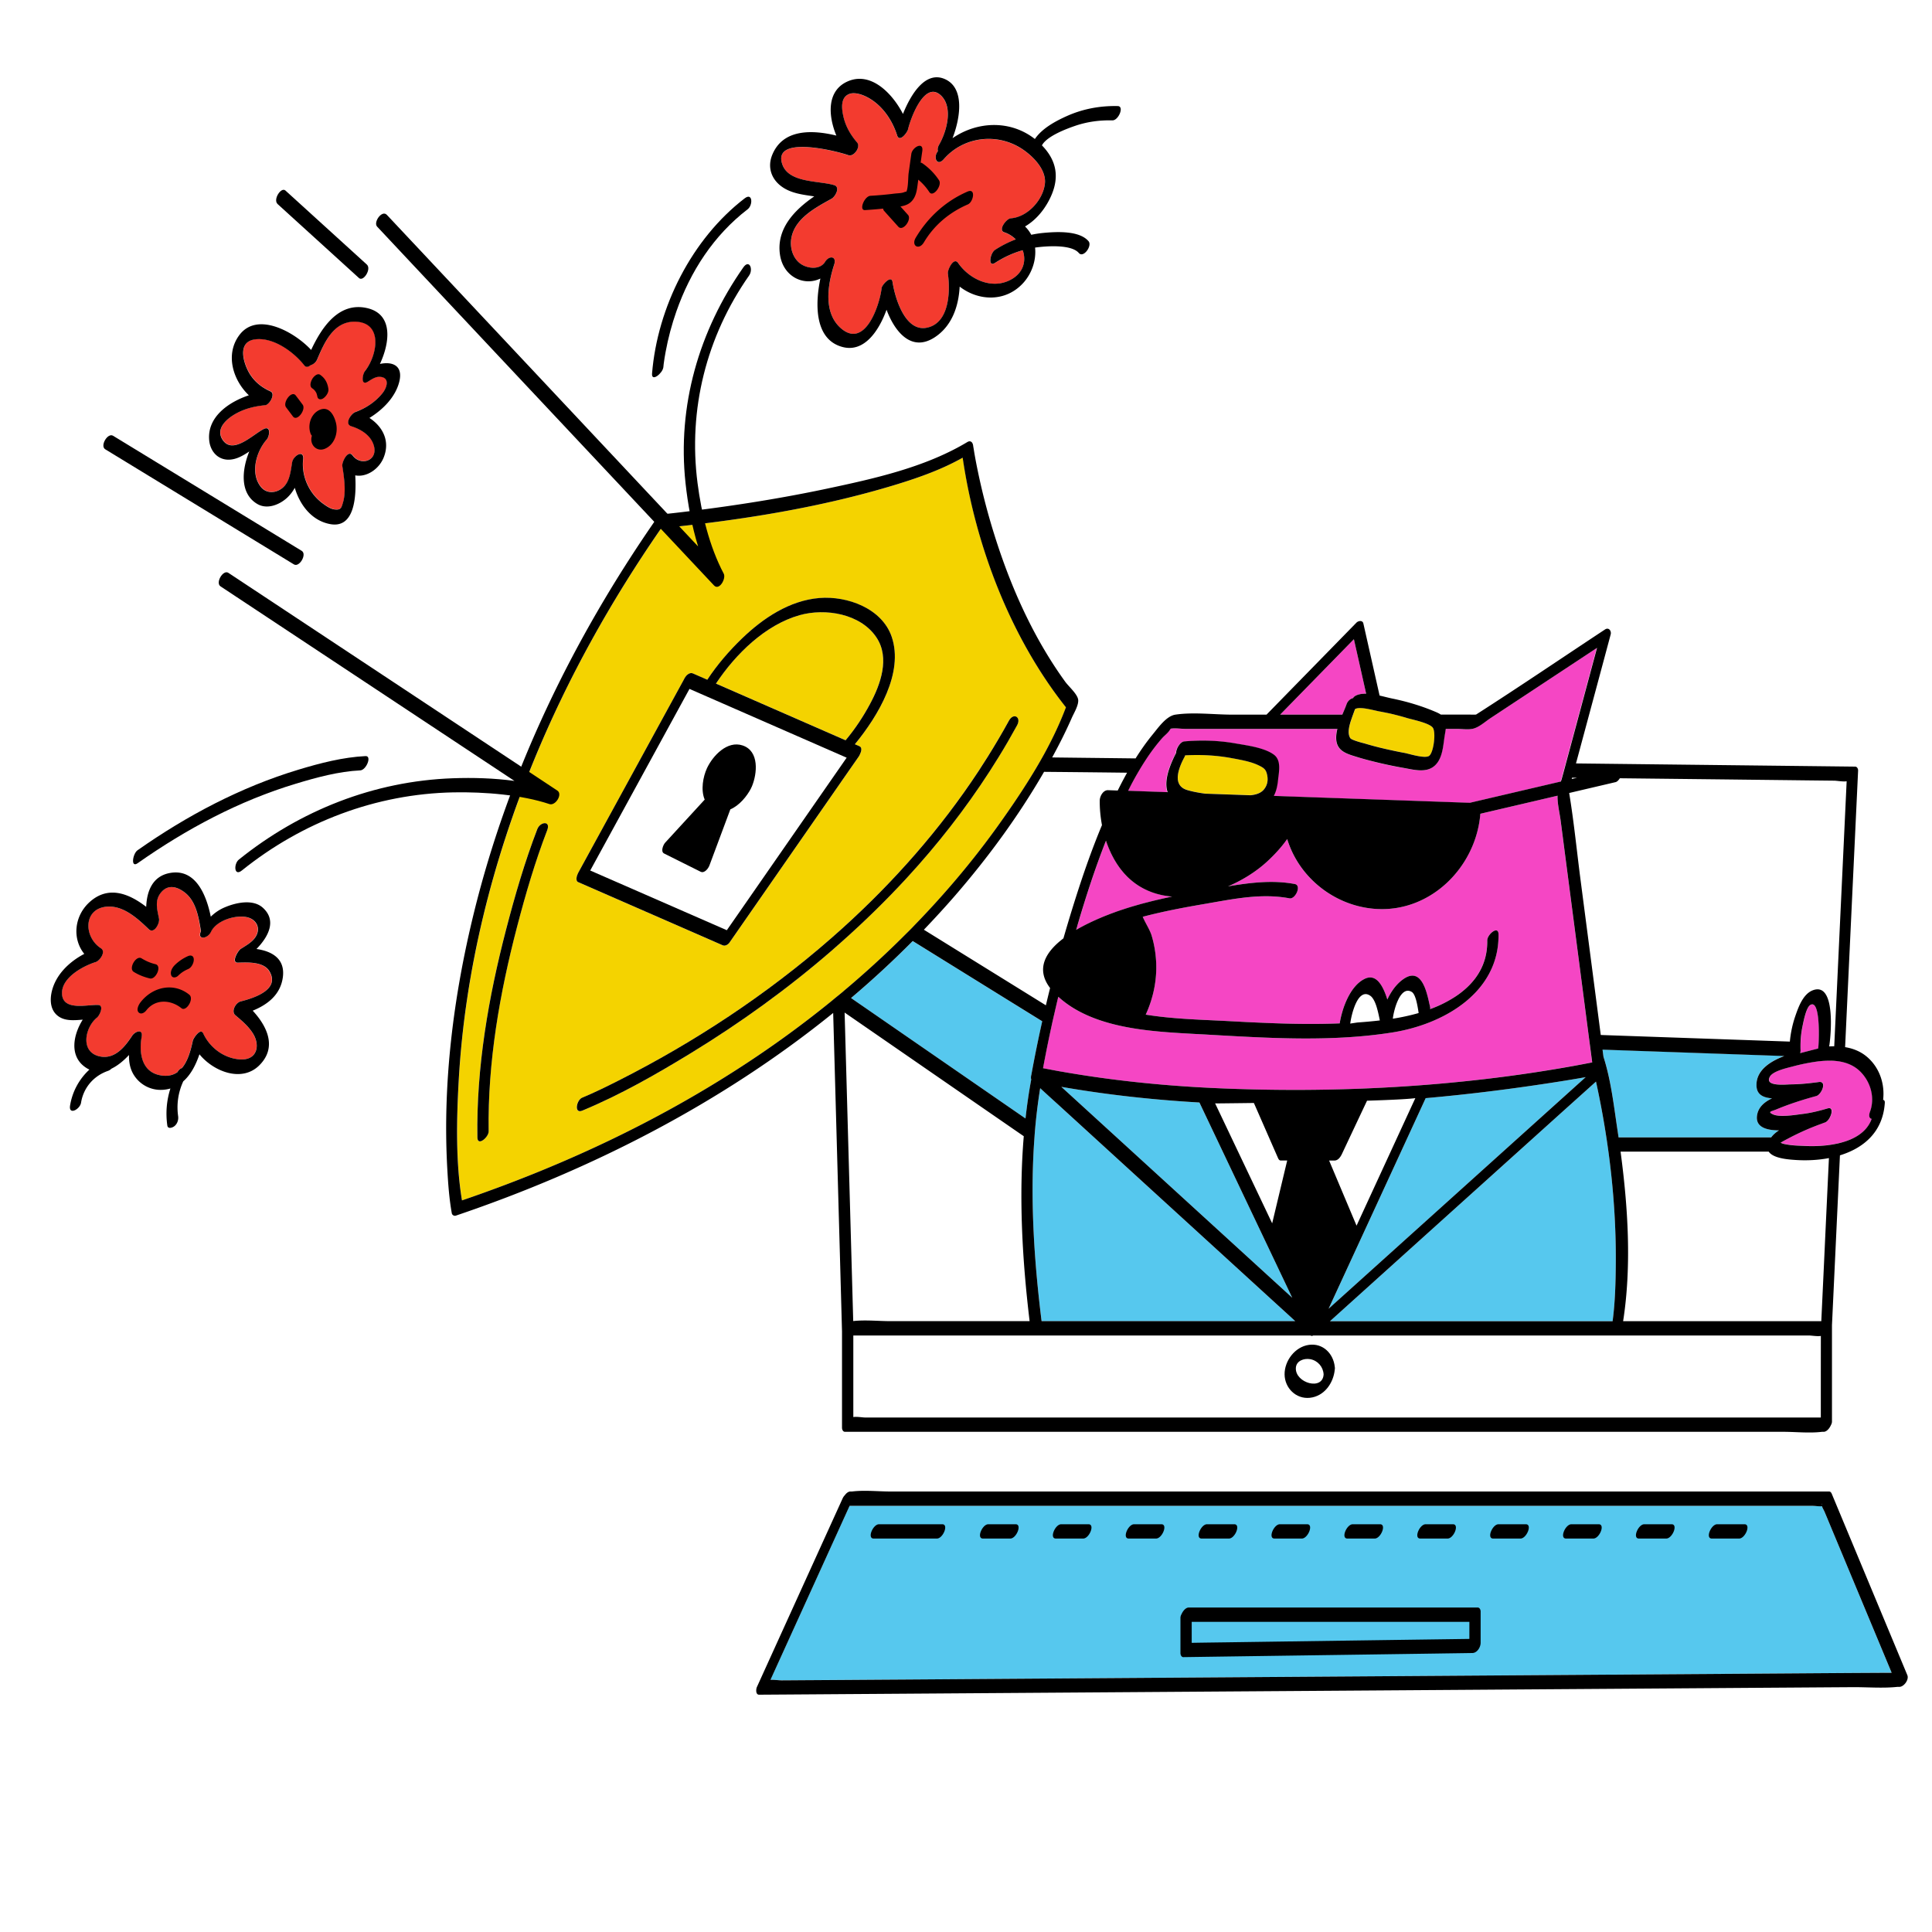 <svg xmlns="http://www.w3.org/2000/svg" viewBox="0 0 400 400" xml:space="preserve" height="400" width="400"><g><switch><g><path fill="#56c8ee" d="M379.94 318.25c-0.73 -1.74 -1.45 -3.49 -2.18 -5.23 -0.13 -0.32 -0.44 -0.8 -0.55 -1.19 -0.61 0.07 -1.41 -0.07 -1.93 -0.07H175.89c-5.46 12.01 -10.92 24.01 -16.38 36.02 0.79 -0.03 1.73 0.12 2.34 0.11 2.01 -0.01 4.02 -0.03 6.03 -0.04 6.45 -0.04 12.9 -0.09 19.35 -0.13 19.74 -0.14 39.48 -0.27 59.22 -0.41 22.66 -0.16 45.31 -0.31 67.97 -0.47l56.41 -0.39c6.93 -0.05 13.87 -0.1 20.8 -0.14 -3.89 -9.35 -7.79 -18.71 -11.69 -28.06z" stroke-width="1"></path><path fill="#f33b2f" d="M38.05 184.64c-1.59 -1.14 -3.32 -1.47 -4.65 0.05 -1.44 1.65 -0.91 3.44 -0.5 5.5 0.19 0.93 -1.01 3.25 -2.12 2.19 -2.21 -2.12 -5.03 -4.76 -8.33 -4.68 -5.26 0.13 -5.26 6.27 -1.57 8.63 1.1 0.7 -0.23 2.59 -1.08 2.85 -2.62 0.83 -7.14 3.24 -6.98 6.6 0.18 3.6 5.28 2.17 7.5 2.29 1.28 0.07 0.26 2.2 -0.24 2.6 -2.51 2 -3.59 7.18 0.57 8.05 3.1 0.65 5.2 -1.99 6.69 -4.27 0.6 -0.93 2.27 -1.53 1.97 0.2 -0.61 3.47 0.05 7.55 4.29 8.04 1.29 0.15 2.3 -0.14 3.11 -0.7 0.28 -0.49 0.62 -0.76 0.93 -0.85 1.26 -1.48 1.85 -3.75 2.27 -5.68 0.1 -0.48 1.57 -2.73 2.14 -1.51 1.38 2.98 4.39 5.23 7.74 5.39 3.44 0.17 4.05 -2.89 2.63 -5.26 -0.93 -1.55 -2.35 -2.74 -3.71 -3.89 -0.93 -0.79 0.09 -2.6 1.08 -2.85 2.7 -0.68 8.3 -2.42 5.92 -6.28 -1.22 -1.98 -4.48 -1.81 -6.49 -1.75 -1.49 0.05 0.03 -2.49 0.53 -2.81 1.03 -0.65 2.32 -1.36 3.03 -2.39 1.3 -1.88 0.28 -3.81 -1.77 -4.22 -2.41 -0.49 -6.29 0.72 -7.38 3.05 -0.69 1.46 -2.94 1.76 -2.06 -0.16 0 -0.02 -0.01 -0.03 -0.02 -0.05 -0.45 -2.86 -0.97 -6.28 -3.5 -8.09zM205.99 51.76c1.37 -0.88 2.81 -1.61 4.3 -2.18a6.082 6.082 0 0 0 -2.4 -1.48c-1.32 -0.45 0.49 -2.82 1.36 -2.88 3.46 -0.25 6.72 -3.8 7.08 -7.23 0.31 -2.98 -2.67 -5.86 -4.97 -7.29 -5.16 -3.23 -11.95 -2.33 -15.97 2.27 -1.41 1.61 -2.27 -0.39 -1.21 -1.65 -0.11 -0.33 -0.07 -0.8 0.24 -1.33 1.5 -2.6 2.98 -7.65 0.44 -10.15 -3.41 -3.36 -6.33 4.63 -6.87 6.95 -0.16 0.67 -1.76 2.82 -2.26 1.25 -1.05 -3.32 -3.28 -6.52 -6.5 -8.06 -0.87 -0.42 -2.24 -0.86 -3.24 -0.56 -2.2 0.67 -1.7 3.45 -1.33 4.94 0.48 1.96 1.5 3.65 2.79 5.17 0.78 0.92 -0.7 3.03 -1.81 2.62 -2.14 -0.78 -15.87 -4.32 -13.65 1.92 1.38 3.87 7.56 3.31 10.72 4.27 1.33 0.4 0.25 2.37 -0.53 2.81 -3.3 1.85 -7.65 4.08 -8.34 8.2 -0.31 1.84 0.24 3.95 1.77 5.16 1.39 1.1 4.12 1.51 5.24 -0.31 0.83 -1.35 2.43 -1.17 1.87 0.58 -1.33 4.1 -2.33 9.93 1.37 13.17 5.01 4.4 8.05 -4.77 8.45 -8.3 0.08 -0.72 2.02 -2.79 2.26 -1.25 0.51 3.34 2.62 10.4 7.14 9.45 4.65 -0.98 4.82 -7.54 4.32 -11.2 -0.1 -0.75 1.2 -3.52 2.12 -2.19 2.37 3.4 7.03 5.61 10.99 3.41 2.57 -1.43 3.14 -3.9 2.38 -6.05 -2.01 0.57 -3.91 1.45 -5.7 2.6 -1.6 1.02 -1.08 -2.01 -0.06 -2.66zM63.05 75.64c-2.17 -2.77 -6.44 -5.91 -10.24 -5.4 -3.91 0.53 -2.24 5.31 -1.02 7.23 1.04 1.64 2.48 2.76 4.24 3.54 1.09 0.49 -0.22 2.77 -1.08 2.85 -2.11 0.21 -4.15 0.68 -6.03 1.72 -1.85 1.03 -4.31 3.08 -2.85 5.38 2.1 3.31 6.33 -1.05 8.56 -2.16 1.53 -0.76 1.22 1.49 0.62 2.17 -2.15 2.44 -3.5 6.98 -1.2 9.82 1.43 1.77 4.01 1.14 5.19 -0.6 0.86 -1.27 1.03 -3.05 1.28 -4.53 0.23 -1.35 2.5 -2.7 2.27 -0.58 -0.39 3.56 1.3 7.18 4.22 9.24 0.65 0.46 1.44 1.02 2.25 1.12 1.41 0.18 1.46 -0.37 1.79 -1.47 0.66 -2.22 0.19 -5.28 -0.15 -7.52 -0.12 -0.77 1.17 -3.48 2.12 -2.19 1.67 2.27 5.28 1.14 4.42 -1.99 -0.59 -2.15 -2.68 -3.42 -4.68 -4.05 -1.48 -0.46 -0.07 -2.6 0.83 -2.93 2.18 -0.8 4.12 -2.06 5.59 -3.87 1.07 -1.31 1.63 -3.48 -0.71 -3.45 -0.79 0.01 -1.63 0.62 -2.27 1.01 -1.52 0.92 -1.12 -1.54 -0.62 -2.17 2.6 -3.29 3.86 -10.15 -2.04 -10.26 -4.44 -0.08 -6.36 4.34 -7.83 7.81 -0.27 0.65 -0.84 1.07 -1.34 1.18 -0.46 0.41 -0.97 0.56 -1.32 0.1z" stroke-width="1"></path><path fill="#f546c4" d="M277.91 147.96c0.32 -0.76 0.64 -1.49 0.89 -2.18 0.25 -0.69 0.82 -1.12 1.31 -1.23 0.11 -0.17 0.24 -0.31 0.38 -0.4 0.61 -0.42 1.44 -0.55 2.36 -0.52 -0.85 -3.76 -1.69 -7.52 -2.54 -11.29 -5.09 5.21 -10.18 10.42 -15.27 15.62h12.87zm-35.23 37.67c-3.21 -0.28 -6.25 -1.4 -8.75 -3.63 -2.31 -2.07 -3.93 -4.89 -4.94 -7.95 -2.24 5.69 -4.14 11.52 -5.86 17.38 -0.11 0.36 -0.21 0.73 -0.31 1.09 3.44 -2.01 7.35 -3.47 9.67 -4.23 3.33 -1.1 6.75 -1.95 10.19 -2.66zm-8.62 5.1 -0.06 -0.18c-0.05 0.02 -0.11 0.03 -0.16 0.05 0.08 0.04 0.15 0.08 0.22 0.13z" stroke-width="1"></path><path fill="#f546c4" d="M308.5 148.73c-1.12 0.74 -2.39 1.94 -3.73 2.19 -0.98 0.18 -2.17 0 -3.17 0h-2.31c-0.05 0.4 -0.13 0.84 -0.21 1.34 -0.29 1.76 -0.36 3.92 -1.4 5.48 -0.18 0.27 -0.39 0.53 -0.64 0.76 -1.75 1.63 -4.39 0.86 -6.47 0.5 -2.22 -0.38 -4.43 -0.85 -6.61 -1.42 -1.04 -0.27 -2.07 -0.55 -3.09 -0.86 -1.59 -0.49 -3.18 -0.93 -3.89 -2.26 -0.21 -0.39 -0.34 -0.85 -0.37 -1.41 -0.04 -0.7 0.06 -1.41 0.24 -2.13h-31.39c-0.93 0 -2.15 -0.2 -3.11 -0.05 -0.04 0.06 -0.12 0.17 -0.27 0.39 -0.38 0.58 -1.08 1.08 -1.54 1.61a38.294 38.294 0 0 0 -3.09 4.05c-0.03 0.04 -0.06 0.09 -0.09 0.14 -0.64 0.96 -1.25 1.95 -1.83 2.95 -0.71 1.23 -1.39 2.47 -2.03 3.74 1.78 0.06 3.55 0.13 5.33 0.19 0.95 0.03 1.9 0.07 2.85 0.1 -0.42 -1.16 -0.31 -2.55 0.06 -3.96 0.27 -1.01 0.66 -2.02 1.1 -2.96 0.2 -0.42 0.4 -0.83 0.6 -1.21 -0.02 -0.84 0.82 -2.3 1.69 -2.38 3.48 -0.29 6.95 -0.2 10.39 0.38 0.45 0.08 0.96 0.16 1.49 0.25s1.09 0.19 1.66 0.3c1.88 0.37 3.85 0.92 5.07 1.87 0.37 0.29 0.61 0.64 0.77 1.04 0.35 0.88 0.28 1.97 0.17 2.97 -0.04 0.38 -0.09 0.74 -0.13 1.08 -0.12 1.18 -0.34 2.38 -0.89 3.39 13.52 0.48 27.05 0.95 40.57 1.43l18.87 -4.41c0.09 -0.28 0.17 -0.55 0.25 -0.82 0 -0.01 0.01 -0.03 0.01 -0.04 0.26 -0.97 0.52 -1.95 0.79 -2.92 0.75 -2.77 1.49 -5.54 2.24 -8.31 1.4 -5.19 2.79 -10.38 4.19 -15.58 -4.28 2.83 -8.57 5.65 -12.85 8.48 -3.05 2.02 -6.14 4.06 -9.23 6.09zm20.59 67.05c0 -0.02 -0.01 -0.04 -0.01 -0.07 -0.07 -0.5 -0.13 -1 -0.2 -1.51 -0.06 -0.49 -0.13 -0.98 -0.19 -1.47 -0.31 -2.35 -0.61 -4.71 -0.92 -7.06 -1.12 -8.61 -2.25 -17.22 -3.37 -25.84 -0.43 -3.28 -0.85 -6.55 -1.28 -9.83 -0.21 -1.64 -0.67 -3.43 -0.66 -5.09 0 -0.05 0.01 -0.11 0.01 -0.17 -5.33 1.25 -10.66 2.49 -15.99 3.74 -0.88 10.97 -10.19 20.38 -21.5 19.71 -8.5 -0.5 -16.02 -6.37 -18.49 -14.48 -1.19 1.69 -2.63 3.25 -4.11 4.62 -2.2 2.04 -5.04 3.86 -8.14 5.18 4.59 -0.77 9.23 -1.35 13.83 -0.48 1.45 0.27 0.1 3.19 -1.11 2.96 -5.87 -1.11 -11.8 0.19 -17.61 1.17 -4.29 0.73 -8.57 1.54 -12.77 2.65 0.55 1.29 1.47 2.68 1.82 3.82 0.54 1.76 0.85 3.59 0.95 5.43 0.21 3.8 -0.56 7.56 -2.15 11.01 5.21 0.84 10.59 1.02 15.79 1.27l1.75 0.09 3.43 0.18c1.88 0.09 3.76 0.18 5.64 0.24 4.52 0.16 9.04 0.21 13.55 0.03a19.732 19.732 0 0 1 1.05 -3.9c0.2 -0.51 0.42 -1.02 0.67 -1.51 0.85 -1.66 1.99 -3.11 3.47 -3.82 2 -0.96 3.29 0.69 4.16 2.84 0.19 0.46 0.36 0.95 0.51 1.44v0.01s0 -0.01 0.01 -0.01c0.26 -0.55 0.55 -1.09 0.87 -1.59 0.68 -1.05 1.5 -1.96 2.43 -2.62 2.46 -1.73 3.78 -0.08 4.57 2.05 0.19 0.51 0.34 1.04 0.48 1.57 0.12 0.47 0.23 0.94 0.32 1.37 0.06 0.29 0.12 0.57 0.18 0.82 0.03 0.12 0.02 0.26 0 0.4 1 -0.37 1.98 -0.8 2.93 -1.27 0.84 -0.43 1.66 -0.9 2.42 -1.41 0.72 -0.49 1.41 -1.01 2.04 -1.58 2.72 -2.45 4.5 -5.7 4.44 -9.96 -0.02 -1.23 2.3 -3.2 2.33 -1.29 0.07 4.57 -1.54 8.36 -4.15 11.38 -0.46 0.54 -0.96 1.05 -1.48 1.54s-1.08 0.96 -1.65 1.41c-4.15 3.21 -9.52 5.18 -14.64 6 -11.97 1.9 -24.29 1.26 -36.37 0.57l-2.6 -0.15c-0.63 -0.04 -1.27 -0.07 -1.92 -0.1 -1.46 -0.08 -2.98 -0.16 -4.52 -0.27 -8.42 -0.58 -17.75 -1.89 -23.81 -7.43 -0.24 0.98 -0.46 1.95 -0.69 2.93 -0.13 0.55 -0.26 1.11 -0.38 1.66 -0.13 0.56 -0.24 1.12 -0.37 1.67 -0.62 2.84 -1.2 5.68 -1.72 8.53l0.66 0.12c0.9 0.17 1.81 0.35 2.71 0.51 0.33 0.06 0.66 0.12 0.99 0.17 0.59 0.1 1.18 0.2 1.78 0.3 9.69 1.6 19.47 2.56 29.29 3.01 24.69 1.13 50.14 -0.18 74.58 -4.62 1.13 -0.2 2.25 -0.42 3.37 -0.64l0.31 -0.06 -0.36 -2.74 -0.18 -1.43zm58.08 14.45c1.08 -2.82 0.25 -6.02 -1.81 -8.2 -1 -1.06 -2.21 -1.7 -3.5 -2.06 -0.73 -0.2 -1.48 -0.32 -2.25 -0.36 -0.66 -0.04 -1.33 -0.03 -2 0.01 -0.42 0.03 -0.84 0.07 -1.25 0.12 -0.12 0.01 -0.24 0.03 -0.35 0.05 -0.3 0.04 -0.61 0.09 -0.91 0.14 -1.3 0.22 -2.59 0.5 -3.86 0.84 -1.2 0.32 -4.1 0.94 -4.77 2.11 -1.22 2.13 3.29 1.62 4.27 1.61 1.69 -0.02 3.36 -0.16 5.03 -0.38 0.29 -0.04 0.57 -0.07 0.86 -0.11 0.16 -0.02 0.28 -0.01 0.39 0.01 0.6 0.13 0.56 0.89 0.25 1.6 -0.25 0.56 -0.66 1.07 -1.08 1.25 -0.04 0.02 -0.07 0.03 -0.11 0.04 -1.92 0.52 -3.82 1.1 -5.69 1.77 -0.88 0.32 -1.76 0.66 -2.63 1.02 -0.88 0.37 -1.9 0.44 -0.65 1.01 1.42 0.65 4.65 0.1 6.08 -0.08 1.18 -0.15 2.33 -0.38 3.48 -0.67 0.41 -0.1 0.81 -0.21 1.22 -0.33 0.19 -0.05 0.37 -0.1 0.56 -0.16 0.37 -0.11 0.6 -0.03 0.71 0.17l0.01 0.01c0.07 0.13 0.1 0.32 0.08 0.53 -0.02 0.2 -0.06 0.42 -0.14 0.65 -0.17 0.5 -0.48 1.01 -0.83 1.32 -0.12 0.11 -0.25 0.19 -0.38 0.23 -0.27 0.09 -0.54 0.2 -0.81 0.3a52.29 52.29 0 0 0 -6.37 2.79c-0.52 0.27 -1.05 0.54 -1.56 0.83 -0.15 0.09 -0.31 0.18 -0.46 0.27 0.4 0.23 0.86 0.3 1.3 0.38 0.03 0 0.05 0.01 0.08 0.01 1.22 0.22 2.54 0.23 3.78 0.29 1.18 0.06 2.54 0.04 3.93 -0.09 0.23 -0.02 0.45 -0.05 0.68 -0.07 0.12 -0.01 0.24 -0.03 0.36 -0.05 0.43 -0.06 0.85 -0.13 1.27 -0.22 0.34 -0.07 0.68 -0.15 1.02 -0.23 2.89 -0.76 5.46 -2.24 6.43 -4.95 -0.47 -0.06 -0.72 -0.5 -0.38 -1.4zm-11.7 -12.89 0.99 -0.25v-0.01c0.01 -0.05 0.01 -0.11 0.02 -0.19 0.02 -0.23 0.05 -0.58 0.07 -1.01 0.13 -2.77 0.08 -8.93 -1.74 -7.79 -0.92 0.57 -1.49 3.82 -1.67 4.74 -0.2 0.97 -0.29 1.94 -0.33 2.92 -0.02 0.5 -0.03 1 -0.01 1.5 0 0.13 0 0.25 0.01 0.38v0.06c0 0.11 -0.02 0.24 -0.05 0.36l2.71 -0.71z" stroke-width="1"></path><path fill="#f4d300" d="M296.8 150.92c-0.04 -0.1 -0.08 -0.19 -0.13 -0.26 -0.37 -0.48 -1.38 -0.89 -2.45 -1.22 -1.15 -0.35 -2.38 -0.62 -2.95 -0.8 -0.82 -0.25 -1.66 -0.48 -2.49 -0.68 -0.79 -0.19 -1.58 -0.37 -2.38 -0.52 -0.25 -0.05 -0.49 -0.1 -0.74 -0.14 -0.18 -0.03 -0.41 -0.08 -0.66 -0.14 -0.41 -0.1 -0.9 -0.21 -1.41 -0.32 -1.18 -0.25 -2.45 -0.42 -3.03 -0.03 -0.14 0.38 -0.28 0.77 -0.42 1.15 -0.06 0.18 -0.13 0.35 -0.19 0.53 -0.1 0.27 -0.21 0.59 -0.32 0.95 -0.14 0.46 -0.28 0.98 -0.34 1.48 -0.09 0.72 -0.05 1.42 0.31 1.91 0.31 0.43 2.85 1.06 2.89 1.07 0.95 0.29 1.9 0.55 2.86 0.79 0.01 0 0.01 0 0.02 0.01 0.11 0.03 0.23 0.05 0.34 0.08 0.58 0.15 1.17 0.28 1.76 0.41 1.08 0.24 2.17 0.47 3.26 0.67 1.02 0.19 4.28 1.26 5.17 0.63 0.88 -0.61 1.37 -4.3 0.9 -5.57zm-34.48 9.39c-0.24 -1.06 -0.7 -1.38 -1.88 -1.93 -1.14 -0.53 -2.47 -0.85 -3.77 -1.11 -0.59 -0.12 -1.18 -0.22 -1.74 -0.33 -3.17 -0.58 -6.36 -0.74 -9.56 -0.56 -0.04 0.13 -0.09 0.25 -0.16 0.39 -0.06 0.12 -0.12 0.24 -0.19 0.36 -0.45 0.88 -0.9 1.94 -1.09 2.96 -0.28 1.52 0.04 2.93 1.89 3.47 1.19 0.35 2.46 0.57 3.71 0.74l9.34 0.33c1.06 -0.1 2.06 -0.37 2.73 -1.11 0.7 -0.78 0.96 -1.75 0.8 -2.81 -0.03 -0.14 -0.06 -0.28 -0.08 -0.4zm-76.67 -60.02c-15.73 4.82 -32.38 7.44 -48.74 9.07 -10.4 15.01 -19.37 31.04 -26.31 47.95 -8.65 21.05 -14.32 43.5 -15.61 66.26 -0.46 8.13 -0.64 17.07 0.67 24.96 19.52 -6.67 38.37 -15.32 55.81 -26.39 7.04 -4.47 13.85 -9.35 20.35 -14.6 0.21 -0.17 0.41 -0.33 0.61 -0.5 0.14 -0.11 0.27 -0.22 0.41 -0.34l0.02 -0.02c0.09 -0.07 0.17 -0.14 0.26 -0.21 0.43 -0.36 0.87 -0.7 1.3 -1.06 0.11 -0.09 0.22 -0.19 0.33 -0.28 4.31 -3.62 8.46 -7.42 12.45 -11.39 0.39 -0.39 0.79 -0.78 1.18 -1.17 0.39 -0.39 0.77 -0.79 1.15 -1.19 6.31 -6.5 12.15 -13.44 17.41 -20.83 2.46 -3.46 4.91 -7.06 7.16 -10.79 0.59 -0.98 1.16 -1.96 1.72 -2.95 1.89 -3.38 3.57 -6.84 4.89 -10.37 -11.48 -14.45 -18.71 -33.41 -21.38 -51.68 -4.3 2.41 -9 4.09 -13.68 5.53zm-72.36 71.57c-2.5 6.52 -4.49 13.27 -6.25 20.03 -3.59 13.79 -6.1 28.04 -5.88 42.33 0.02 1.23 -2.3 3.2 -2.33 1.29 -0.22 -14.53 2.29 -29.03 5.94 -43.05 1.82 -7.01 3.87 -14.03 6.46 -20.79 0.6 -1.55 2.83 -1.82 2.06 0.19zm6.4 8.9c0.92 -1.68 1.84 -3.37 2.76 -5.05 6.38 -11.66 12.75 -23.33 19.13 -34.99 0.09 -0.21 0.21 -0.42 0.35 -0.6 0.17 -0.25 0.35 -0.42 0.54 -0.53 0.31 -0.21 0.65 -0.3 0.97 -0.16 1 0.44 2 0.88 3 1.31 2.04 -3.09 4.52 -5.95 7.16 -8.52 4.36 -4.22 9.86 -7.91 16.06 -8.4 5.76 -0.46 12.98 2.16 14.97 8.07 2.5 7.42 -2.77 16.27 -7.64 22.21 0.32 0.14 0.63 0.28 0.95 0.41 0.64 0.28 0.36 1.16 0.06 1.76 -0.1 0.2 -0.2 0.37 -0.28 0.48 -0.6 0.86 -1.19 1.72 -1.79 2.57 -0.52 0.75 -1.04 1.49 -1.56 2.24l-0.81 1.17c-0.76 1.09 -1.52 2.18 -2.28 3.28 -6.75 9.72 -13.5 19.43 -20.25 29.15 -0.29 0.42 -0.9 0.78 -1.4 0.56 -9.97 -4.36 -19.94 -8.72 -29.91 -13.07 -0.67 -0.3 -0.26 -1.46 -0.03 -1.89zm89.19 -31.55c0.95 -1.74 2.62 -0.75 1.68 0.97 -1.21 2.21 -2.47 4.39 -3.79 6.53 -0.61 0.99 -1.23 1.97 -1.86 2.95 -5.07 7.85 -10.85 15.24 -17.19 22.12 -4.21 4.56 -8.65 8.9 -13.28 13.04 -0.77 0.68 -1.53 1.36 -2.31 2.04 -9.08 7.86 -18.86 14.92 -29.1 21.18 -7.2 4.41 -14.68 8.67 -22.49 11.91 -1.78 0.74 -1.2 -2.19 -0.04 -2.67 2.58 -1.07 5.09 -2.31 7.58 -3.57 15.62 -7.9 30.62 -17.76 43.98 -29.44 0.78 -0.68 1.55 -1.36 2.31 -2.05 10.73 -9.69 20.32 -20.58 28.22 -32.58 0.64 -0.98 1.27 -1.96 1.89 -2.95 1.55 -2.46 3.02 -4.95 4.4 -7.48z" stroke-width="1"></path><path fill="#f4d300" d="M180.13 145.74c2.17 -4.06 4.15 -9.54 1.33 -13.78 -3.28 -4.91 -10.57 -6.11 -15.9 -4.61 -7.08 2 -13.24 8.01 -17.32 14.17 8.95 3.91 17.89 7.83 26.84 11.74 1.93 -2.31 3.63 -4.87 5.05 -7.52z" stroke-width="1"></path><path fill="#56c8ee" d="m334.87 233.87 0.24 1.61h31.59c0.42 -0.57 0.99 -1.05 1.62 -1.46 -2.69 0 -4.81 -0.7 -4.56 -2.94 0.2 -1.86 1.57 -2.94 3.12 -3.69 -1.75 -0.14 -3.22 -0.71 -3.22 -2.79 0 -3.08 2.87 -4.9 5.76 -5.99 -5.52 -0.19 -11.04 -0.39 -16.56 -0.58 -7.02 -0.25 -14.05 -0.49 -21.07 -0.74 0.06 0.49 0.13 0.98 0.19 1.47 1.56 4.82 2.15 10.19 2.89 15.11zm-122.55 -2.29c0.3 -2.69 0.68 -5.36 1.17 -8 0 -0.02 0.01 -0.04 0.02 -0.06 -0.01 -0.04 -0.03 -0.09 -0.04 -0.14 -0.05 -0.24 -0.02 -0.53 0.06 -0.82 0.67 -3.71 1.43 -7.41 2.25 -11.1 -8.94 -5.54 -17.87 -11.08 -26.81 -16.61 -4.09 4.12 -8.35 8.06 -12.77 11.8 0.84 0.58 1.69 1.16 2.53 1.75 11.2 7.72 22.39 15.45 33.59 23.18zm55.22 37.1c-6.4 -13.46 -12.8 -26.93 -19.21 -40.39 0 -0.01 -0.01 -0.02 -0.01 -0.03 -9.61 -0.55 -19.16 -1.61 -28.59 -3.24 0.96 0.88 1.93 1.76 2.89 2.64l44.92 41.02zm59.15 -44.22c0.54 -0.48 1.07 -0.97 1.61 -1.45 -0.61 0.11 -1.22 0.22 -1.83 0.32 -1.35 0.23 -2.7 0.45 -4.05 0.66 -8.99 1.41 -18.09 2.56 -27.25 3.37 -0.77 1.68 -1.55 3.36 -2.32 5.04 -5.92 12.85 -11.85 25.71 -17.77 38.56l3.92 -3.53c15.9 -14.32 31.79 -28.65 47.69 -42.97zm-74.75 3.99c-0.12 -0.01 -0.25 -0.01 -0.37 -0.02 0 0.01 0.01 0.01 0.01 0.02h0.36zm71.65 1.63c-16.08 14.49 -32.16 28.97 -48.24 43.46h58.52c0.53 -3.96 0.63 -8.02 0.66 -12 0.06 -7.73 -0.48 -15.45 -1.52 -23.11l-0.21 -1.48c-0.07 -0.49 -0.14 -0.99 -0.22 -1.48 -0.56 -3.63 -1.22 -7.24 -1.99 -10.83 -0.05 -0.24 -0.11 -0.48 -0.16 -0.72l-3.27 2.94c-1.19 1.08 -2.38 2.15 -3.57 3.22zM214.38 233a115.368 115.368 0 0 0 -0.29 3.72c-0.8 12.28 0.07 24.85 1.57 36.82h52.52c-1.35 -1.23 -2.7 -2.46 -4.04 -3.69 -15.05 -13.75 -30.11 -27.5 -45.16 -41.25 -1.2 -1.1 -2.4 -2.2 -3.61 -3.29 -0.42 2.54 -0.75 5.11 -0.99 7.69zm162.79 78.59c-0.02 -0.5 -0.1 -0.22 0 0z" stroke-width="1"></path><path d="m190.06 37.66 0.06 -0.46c0.89 0.74 1.65 1.59 2.29 2.57 0.77 1.18 2.7 -1.38 2.01 -2.44 -0.91 -1.39 -2.09 -2.58 -3.46 -3.53a0.58 0.58 0 0 0 -0.35 -0.11c0.11 -0.8 0.22 -1.6 0.34 -2.4 0.29 -2.1 -2.07 -0.81 -2.27 0.58 -0.19 1.33 -0.37 2.66 -0.56 3.99 -0.12 0.83 -0.05 3.08 -0.5 3.89 0.07 -0.17 -0.28 -0.01 -0.47 0.06 -0.56 0.21 -1.39 0.2 -2 0.28 -1.64 0.21 -3.29 0.35 -4.94 0.45 -1.25 0.08 -2.45 3.04 -1.11 2.96 1.25 -0.08 2.5 -0.18 3.74 -0.31 0.02 0.17 0.08 0.33 0.19 0.45 0.98 1.1 1.97 2.19 2.95 3.29 0.98 1.09 2.84 -1.52 2.01 -2.44l-1.56 -1.74c0.89 -0.16 1.74 -0.43 2.38 -1.15 0.98 -1.11 1.05 -2.55 1.25 -3.94zm10.27 2c-4.54 1.96 -8.21 5.32 -10.73 9.55 -1.01 1.69 0.67 2.67 1.68 0.97 2.13 -3.58 5.28 -6.21 9.1 -7.86 1.15 -0.49 1.72 -3.42 -0.05 -2.66zM32.17 199.62c-1.03 -0.24 -1.97 -0.66 -2.87 -1.21 -1.11 -0.69 -2.75 2.09 -1.62 2.8 1.04 0.65 2.18 1.09 3.37 1.37 1.2 0.28 2.56 -2.62 1.12 -2.96zm4.7 2.4c0.66 -0.64 1.25 -1.03 2.11 -1.4 0.68 -0.3 1.16 -1.27 1.14 -1.98 -0.02 -0.75 -0.56 -0.96 -1.19 -0.69 -1 0.44 -1.92 1.06 -2.7 1.82 -0.52 0.5 -1.03 1.33 -0.8 2.09 0.21 0.7 1.01 0.58 1.44 0.16zm-7.78 5.5c-0.36 0.46 -0.91 1.51 -0.41 2.06 0.49 0.54 1.24 0.09 1.6 -0.38 1.86 -2.42 5.05 -2.26 7.29 -0.46 0.98 0.79 2.68 -1.95 1.62 -2.8 -3.27 -2.63 -7.64 -1.61 -10.1 1.58zM69.57 87.6c-0.38 -1.58 -1.41 -3.56 -3.34 -2.76 -1.89 0.79 -2.62 3.22 -1.89 5.02 0.07 0.16 0.15 0.27 0.24 0.35 -0.02 0.05 -0.03 0.11 -0.05 0.16 -0.44 1.72 1.06 3.26 2.76 2.53 2.01 -0.86 2.75 -3.32 2.28 -5.3zm-8.33 -5.71c-0.86 -1.15 -2.76 1.43 -2.01 2.44 0.47 0.63 0.95 1.26 1.42 1.89 0.86 1.15 2.76 -1.43 2.01 -2.44 -0.47 -0.63 -0.94 -1.26 -1.42 -1.89zm3.41 -1.49c0.29 0.19 0.51 0.41 0.7 0.71 0.08 0.12 0.15 0.25 0.18 0.34 0.03 0.08 0.06 0.17 0.08 0.25 0.01 0.03 0.06 0.29 0.05 0.14 0.04 0.28 0.08 0.59 0.36 0.75 0.25 0.14 0.6 0.07 0.83 -0.07 0.59 -0.35 1.24 -1.24 1.14 -1.98 -0.16 -1.22 -0.68 -2.25 -1.72 -2.95 -0.6 -0.4 -1.4 0.45 -1.65 0.92 -0.29 0.53 -0.6 1.47 0.03 1.89zm130.44 235.18h-13.1c-1.26 0 -2.5 2.96 -1.11 2.96h13.1c1.25 0 2.49 -2.96 1.11 -2.96zm15.19 0h-5.66c-1.26 0 -2.5 2.96 -1.11 2.96h5.66c1.26 0 2.49 -2.96 1.11 -2.96zm15.09 0h-5.66c-1.26 0 -2.5 2.96 -1.11 2.96h5.66c1.26 0 2.49 -2.96 1.11 -2.96zm15.09 0h-5.66c-1.26 0 -2.5 2.96 -1.11 2.96h5.66c1.26 0 2.49 -2.96 1.11 -2.96zm15.09 0h-5.66c-1.26 0 -2.5 2.96 -1.11 2.96h5.66c1.26 0 2.49 -2.96 1.11 -2.96zm15.09 0h-5.66c-1.26 0 -2.5 2.96 -1.11 2.96h5.66c1.26 0 2.49 -2.96 1.11 -2.96zm15.09 0h-5.66c-1.26 0 -2.5 2.96 -1.11 2.96h5.66c1.26 0 2.49 -2.96 1.11 -2.96zm15.09 0h-5.66c-1.26 0 -2.5 2.96 -1.11 2.96h5.66c1.26 0 2.5 -2.96 1.11 -2.96zm15.09 0h-5.66c-1.26 0 -2.5 2.96 -1.11 2.96h5.66c1.26 0 2.5 -2.96 1.11 -2.96zm15.09 0h-5.66c-1.26 0 -2.5 2.96 -1.11 2.96h5.66c1.26 0 2.5 -2.96 1.11 -2.96zm15.09 0h-5.66c-1.26 0 -2.5 2.96 -1.11 2.96h5.66c1.26 0 2.5 -2.96 1.11 -2.96zm15.09 0h-5.66c-1.26 0 -2.5 2.96 -1.11 2.96h5.66c1.26 0 2.5 -2.96 1.11 -2.96z" stroke-width="1"></path><path d="M53.1 196.48c2.44 -2.5 4.27 -5.89 1.31 -8.55 -2.04 -1.84 -5.57 -1.05 -7.82 -0.1a9.167 9.167 0 0 0 -2.95 1.96c-0.88 -4.33 -3.06 -10.06 -8.5 -9.04 -3.59 0.67 -4.75 3.8 -4.87 7 -3.56 -2.75 -7.89 -4.52 -11.79 -0.92 -3.13 2.89 -3.54 7.56 -1.03 10.66 -3.14 1.65 -5.91 4.31 -6.73 7.79 -0.4 1.7 -0.32 3.69 1.09 4.91 1.45 1.26 3.43 1.07 5.32 0.92 -1.93 3.06 -2.76 7.26 0.24 9.63 0.38 0.3 0.76 0.53 1.14 0.71a12.91 12.91 0 0 0 -4 7.43c-0.34 2.09 2.05 0.8 2.27 -0.58 0.5 -3.1 2.59 -5.54 5.56 -6.58 0.27 -0.09 0.52 -0.25 0.73 -0.46 1.33 -0.64 2.57 -1.69 3.64 -2.84 -0.03 1.51 0.22 2.99 1.11 4.31a6.537 6.537 0 0 0 5.8 2.91c0.59 -0.03 1.15 -0.13 1.66 -0.28 -0.78 2.45 -1.01 5.01 -0.64 7.66 0.11 0.79 1.05 0.46 1.44 0.16 0.63 -0.48 0.91 -1.33 0.8 -2.09 -0.35 -2.49 0.02 -4.95 1.06 -7.21 1.59 -1.4 2.63 -3.46 3.35 -5.6 2.94 3.59 8.79 5.88 12.4 2.28 3.74 -3.73 1.6 -8.1 -1.37 -11.31 3.1 -1.26 5.79 -3.33 6.25 -7 0.47 -3.83 -2.36 -5.33 -5.47 -5.77zm-3.29 10.86c-1 0.25 -2.02 2.06 -1.08 2.85 1.36 1.15 2.78 2.34 3.71 3.89 1.42 2.37 0.81 5.42 -2.63 5.26 -3.36 -0.16 -6.36 -2.4 -7.74 -5.39 -0.57 -1.22 -2.03 1.02 -2.14 1.51 -0.42 1.93 -1.01 4.2 -2.27 5.68 -0.32 0.09 -0.65 0.36 -0.93 0.85 -0.81 0.56 -1.82 0.85 -3.11 0.7 -4.25 -0.48 -4.9 -4.56 -4.29 -8.04 0.3 -1.73 -1.37 -1.12 -1.97 -0.2 -1.49 2.28 -3.59 4.92 -6.69 4.27 -4.16 -0.87 -3.08 -6.05 -0.57 -8.05 0.5 -0.4 1.52 -2.53 0.24 -2.6 -2.23 -0.12 -7.32 1.31 -7.5 -2.29 -0.17 -3.36 4.35 -5.77 6.98 -6.6 0.85 -0.27 2.18 -2.15 1.08 -2.85 -3.69 -2.37 -3.69 -8.5 1.57 -8.63 3.29 -0.08 6.12 2.56 8.33 4.68 1.11 1.07 2.31 -1.25 2.12 -2.19 -0.41 -2.06 -0.94 -3.85 0.5 -5.5 1.34 -1.53 3.07 -1.19 4.65 -0.05 2.53 1.81 3.05 5.23 3.53 8.08 0 0.02 0.01 0.03 0.02 0.05 -0.88 1.92 1.37 1.63 2.06 0.16 1.09 -2.32 4.97 -3.54 7.38 -3.05 2.04 0.41 3.07 2.34 1.77 4.22 -0.71 1.03 -2 1.73 -3.03 2.39 -0.5 0.32 -2.02 2.86 -0.53 2.81 2 -0.06 5.26 -0.23 6.49 1.75 2.35 3.87 -3.26 5.61 -5.95 6.29zM161.58 38.43c2 1.59 4.52 1.86 7 2.23 -4.16 2.85 -7.92 6.79 -7.08 12.16 0.71 4.52 4.98 6.49 8.35 4.85 -1.11 5.28 -1.22 12.57 4.51 14.15 4.53 1.26 7.59 -3.28 9.19 -7.69 1.68 4.51 5.14 8.89 10.01 5.68 3.54 -2.34 4.91 -6.39 5.13 -10.47 3.9 3.02 9.54 3.26 13.19 -0.79 1.81 -2.01 2.69 -4.77 2.42 -7.29 0.03 0 0.05 -0.01 0.08 -0.01 2.14 -0.3 7.4 -0.72 8.98 1.13 0.95 1.11 2.82 -1.49 2.01 -2.44 -1.91 -2.24 -6.67 -1.97 -9.32 -1.72 -0.86 0.08 -1.7 0.21 -2.54 0.39 -0.33 -0.63 -0.76 -1.21 -1.29 -1.72 2.09 -1.22 3.77 -3.16 4.92 -5.33 2.06 -3.88 2.05 -7.51 -0.9 -10.9 -0.17 -0.19 -0.34 -0.38 -0.52 -0.56 1.01 -1.92 5.11 -3.44 6.86 -4.04 2.51 -0.86 5.09 -1.2 7.73 -1.14 1.26 0.03 2.51 -2.93 1.11 -2.96 -3.67 -0.08 -7.24 0.58 -10.59 2.09 -2.29 1.03 -5.09 2.53 -6.57 4.73 -5.04 -3.95 -11.89 -3.72 -17.05 -0.17 1.61 -4.14 2.62 -10.49 -1.69 -12.28 -3.96 -1.64 -6.94 3.18 -8.57 7.26 -2.19 -4.25 -6.59 -8.79 -11.35 -6.78 -4.48 1.89 -4.16 7.13 -2.44 11.26 -5.09 -1.24 -11.08 -1.37 -13.27 3.98 -0.98 2.37 -0.32 4.78 1.69 6.38zm14.07 -6.3c1.12 0.4 2.6 -1.7 1.81 -2.62 -1.3 -1.52 -2.31 -3.21 -2.79 -5.17 -0.36 -1.49 -0.87 -4.27 1.33 -4.94 1 -0.3 2.37 0.14 3.24 0.56 3.22 1.54 5.45 4.74 6.5 8.06 0.5 1.57 2.1 -0.58 2.26 -1.25 0.54 -2.32 3.46 -10.3 6.87 -6.95 2.54 2.51 1.06 7.55 -0.44 10.15 -0.31 0.54 -0.35 1 -0.24 1.33 -1.06 1.26 -0.19 3.26 1.21 1.65 4.02 -4.61 10.81 -5.5 15.97 -2.27 2.3 1.44 5.27 4.32 4.97 7.29 -0.36 3.44 -3.61 6.98 -7.08 7.23 -0.88 0.06 -2.69 2.43 -1.36 2.88 0.94 0.31 1.75 0.83 2.4 1.48 -1.5 0.57 -2.94 1.3 -4.3 2.18 -1.01 0.66 -1.54 3.69 0.04 2.67 1.78 -1.15 3.68 -2.03 5.7 -2.6 0.77 2.15 0.19 4.62 -2.38 6.05 -3.96 2.2 -8.62 -0.01 -10.99 -3.41 -0.93 -1.33 -2.23 1.44 -2.12 2.19 0.51 3.66 0.33 10.22 -4.32 11.2 -4.52 0.96 -6.63 -6.11 -7.14 -9.45 -0.23 -1.53 -2.17 0.54 -2.26 1.25 -0.4 3.53 -3.44 12.7 -8.45 8.3 -3.69 -3.24 -2.7 -9.07 -1.37 -13.17 0.57 -1.75 -1.04 -1.93 -1.87 -0.58 -1.11 1.81 -3.84 1.41 -5.24 0.31 -1.53 -1.21 -2.08 -3.32 -1.77 -5.16 0.7 -4.12 5.04 -6.36 8.34 -8.2 0.78 -0.44 1.87 -2.41 0.53 -2.81 -3.16 -0.96 -9.34 -0.4 -10.72 -4.27 -2.2 -6.25 11.53 -2.71 13.67 -1.93zM78.66 75.35c2.05 -4.38 2.84 -10.36 -2.74 -11.58 -5.81 -1.27 -9.32 4.01 -11.5 8.68 -3.42 -3.7 -11.19 -8.08 -14.9 -3.03 -2.91 3.95 -1.32 9.25 2 12.42 -4.32 1.45 -8.64 4.56 -8.21 9.29 0.2 2.27 1.77 4.13 4.16 4.04 1.51 -0.06 2.85 -0.83 4.14 -1.7 -1.58 3.88 -1.96 8.72 1.64 10.86 2.06 1.22 4.65 0.17 6.24 -1.32a8.08 8.08 0 0 0 1.54 -2.02c1.06 3.59 3.53 6.82 7.33 7.52 4.95 0.92 5.47 -5.39 5.19 -10.09 2.3 0.44 4.86 -1.24 5.85 -3.61 1.45 -3.48 -0.17 -6.49 -2.91 -8.28 2.83 -1.75 5.35 -4.31 6.16 -7.43 0.9 -3.52 -1.52 -4.28 -3.99 -3.75zm0.49 6.1c-1.48 1.81 -3.42 3.07 -5.59 3.87 -0.9 0.33 -2.31 2.47 -0.83 2.93 2 0.62 4.09 1.89 4.68 4.05 0.86 3.13 -2.74 4.26 -4.42 1.99 -0.96 -1.3 -2.24 1.41 -2.12 2.19 0.35 2.23 0.82 5.3 0.15 7.52 -0.33 1.1 -0.38 1.65 -1.79 1.47 -0.81 -0.1 -1.6 -0.66 -2.25 -1.12 -2.92 -2.06 -4.61 -5.68 -4.22 -9.24 0.23 -2.13 -2.04 -0.78 -2.27 0.58 -0.25 1.48 -0.42 3.27 -1.28 4.53 -1.17 1.74 -3.75 2.37 -5.19 0.6 -2.3 -2.85 -0.94 -7.39 1.2 -9.82 0.6 -0.68 0.91 -2.94 -0.62 -2.17 -2.22 1.11 -6.46 5.47 -8.56 2.16 -1.46 -2.31 1 -4.36 2.85 -5.38 1.87 -1.04 3.92 -1.51 6.03 -1.72 0.87 -0.08 2.18 -2.36 1.08 -2.85 -1.76 -0.79 -3.2 -1.91 -4.24 -3.54 -1.22 -1.92 -2.89 -6.7 1.02 -7.23 3.81 -0.52 8.08 2.63 10.24 5.4 0.36 0.45 0.87 0.31 1.31 -0.08 0.49 -0.12 1.06 -0.53 1.34 -1.18 1.47 -3.46 3.39 -7.89 7.83 -7.81 5.9 0.11 4.64 6.97 2.04 10.26 -0.5 0.63 -0.9 3.09 0.62 2.17 0.64 -0.39 1.48 -1 2.27 -1.01 2.35 -0.05 1.79 2.12 0.72 3.43zm315.74 265.36 -15.63 -37.5c-0.1 -0.24 -0.26 -0.51 -0.57 -0.51H184.41c-2.6 0 -5.43 -0.32 -8.01 0 -0.11 0.01 -0.23 0 -0.34 0 -0.42 0 -0.84 0.34 -1.16 0.78 -0.17 0.17 -0.31 0.37 -0.42 0.6 -5.93 13.04 -11.86 26.08 -17.78 39.12 -0.19 0.43 -0.27 1.58 0.47 1.57 7.83 -0.05 15.66 -0.11 23.49 -0.16l56.41 -0.39c22.66 -0.16 45.31 -0.31 67.97 -0.47 19.74 -0.14 39.48 -0.27 59.22 -0.41 6.45 -0.04 12.9 -0.09 19.35 -0.13 3.01 -0.02 6.21 0.26 9.21 -0.06 0.13 -0.01 0.28 0 0.41 0 0.95 0 2.06 -1.49 1.66 -2.44zm-24.05 -0.35 -56.41 0.39c-22.66 0.16 -45.31 0.31 -67.97 0.47 -19.74 0.14 -39.48 0.27 -59.22 0.41 -6.45 0.04 -12.9 0.09 -19.35 0.13 -2.01 0.01 -4.02 0.03 -6.03 0.04 -0.6 0 -1.55 -0.14 -2.34 -0.11 5.46 -12.01 10.92 -24.01 16.38 -36.02h199.39c0.52 0 1.32 0.14 1.93 0.07 0.11 0.39 0.42 0.87 0.55 1.19 0.73 1.74 1.45 3.49 2.18 5.23 3.9 9.36 7.8 18.71 11.7 28.07 -6.95 0.03 -13.88 0.08 -20.81 0.13zm6.33 -34.87c-0.1 -0.22 -0.02 -0.5 0 0z" stroke-width="1"></path><path d="M305.94 332.82h-59.82c-0.6 0 -1.19 0.67 -1.5 1.38 -0.14 0.25 -0.22 0.51 -0.22 0.75v7.31c0 0.34 0.19 0.84 0.61 0.83 17.44 -0.25 34.88 -0.49 52.31 -0.74 2.5 -0.04 5.01 -0.07 7.51 -0.11 1 -0.01 1.72 -1.21 1.72 -2.13v-6.47c0 -0.33 -0.19 -0.82 -0.61 -0.82zm-52.31 7.21c-2.3 0.03 -4.6 0.06 -6.9 0.1v-4.34h57.49v3.53c-16.86 0.23 -33.73 0.47 -50.59 0.71zm136.25 -112.31c0.36 -3.13 -0.61 -6.35 -2.99 -8.6 -1.42 -1.34 -3.1 -2.03 -4.88 -2.32 0.67 -14.33 1.34 -28.66 2.02 -42.98 0.22 -4.76 0.45 -9.51 0.67 -14.27 0.02 -0.35 -0.2 -0.83 -0.61 -0.83l-21.02 -0.24 -36.78 -0.42c0.53 -1.95 1.05 -3.9 1.58 -5.86 1.87 -6.94 3.74 -13.88 5.6 -20.83 0.2 -0.73 -0.38 -1.56 -1.16 -1.05 -8.91 5.88 -17.74 11.88 -26.72 17.63 -0.53 0.01 -1.07 0 -1.6 0h-5.68c-0.25 -0.17 -0.55 -0.33 -0.92 -0.49 -2.93 -1.27 -6.05 -2.2 -9.17 -2.84 -0.69 -0.14 -1.61 -0.39 -2.59 -0.61 -1.12 -4.98 -2.24 -9.96 -3.36 -14.93 -0.16 -0.71 -1.04 -0.57 -1.44 -0.16 -6.2 6.35 -12.41 12.69 -18.61 19.04h-7.07c-3.78 0 -8.05 -0.56 -11.8 0 -1.88 0.28 -3.54 2.69 -4.7 4.1 -1.29 1.57 -2.46 3.24 -3.54 4.96 -5.76 -0.07 -11.52 -0.13 -17.27 -0.2 1.47 -2.69 2.85 -5.43 4.08 -8.23 0.41 -0.94 1.56 -2.79 1.27 -3.9 -0.31 -1.17 -1.94 -2.57 -2.66 -3.56 -0.97 -1.34 -1.9 -2.71 -2.79 -4.11a93.416 93.416 0 0 1 -4.79 -8.5c-2.84 -5.68 -5.14 -11.63 -7.04 -17.68 -1.38 -4.38 -2.54 -8.83 -3.47 -13.33 -0.27 -1.29 -0.52 -2.59 -0.74 -3.89 -0.06 -0.38 -0.12 -0.76 -0.19 -1.15 -0.02 -0.14 -0.12 -0.82 -0.04 -0.26 -0.09 -0.63 -0.52 -1.09 -1.19 -0.69 -8.72 5.24 -19.27 7.57 -29.11 9.66 -9.31 1.97 -18.73 3.46 -28.18 4.63 -1.93 0.24 -3.87 0.47 -5.81 0.66 -0.23 -0.09 -0.53 -0.01 -0.86 0.37 -0.18 0.17 -0.34 0.4 -0.47 0.64 -17.19 24.76 -30.54 52.2 -37.74 81.54 -4.22 17.19 -6.49 35.13 -5.51 52.84 0.17 3.11 0.39 6.26 0.94 9.33 0.07 0.38 0.49 0.61 0.85 0.49 28.11 -9.52 55.05 -23.3 78.11 -41.96 0.48 17.13 0.95 34.27 1.43 51.4 0.13 4.85 0.27 9.7 0.4 14.55v19.94c0 0.34 0.19 0.83 0.61 0.83h194.28c2.6 0 5.43 0.32 8.01 0 0.11 -0.01 0.23 0 0.34 0 0.6 0 1.19 -0.67 1.5 -1.38 0.14 -0.25 0.22 -0.51 0.22 -0.75v-19.94l1.65 -35.17c4.88 -1.5 8.84 -4.79 9.28 -10.73 0.06 -0.51 -0.1 -0.72 -0.34 -0.75zm-54.51 -66.59 21.64 0.24c5.76 0.07 11.51 0.13 17.27 0.2l5.49 0.06c0.57 0.01 1.85 0.25 2.56 0.12 -0.59 12.65 -1.19 25.31 -1.78 37.96 -0.26 5.64 -0.53 11.27 -0.79 16.91 -0.35 0 -0.71 0.01 -1.06 0.03 0.01 -0.05 0.03 -0.1 0.04 -0.16 0.35 -2.24 1.35 -13.27 -3.42 -11.46 -2 0.76 -2.96 3.43 -3.59 5.25 -0.61 1.75 -0.99 3.55 -1.16 5.37l-38.68 -1.35c-0.16 -0.01 -0.32 -0.01 -0.47 -0.02 -1.4 -10.77 -2.81 -21.54 -4.21 -32.3 -0.76 -5.86 -1.34 -11.78 -2.3 -17.62 -0.01 -0.04 -0.01 -0.1 -0.02 -0.18 3.19 -0.75 6.37 -1.49 9.56 -2.24 0.33 -0.06 0.66 -0.4 0.92 -0.81zm37.42 56.49c0 -0.13 0 -0.25 -0.01 -0.38 -0.01 -0.5 -0.01 -1 0.01 -1.5 0.04 -0.98 0.14 -1.95 0.33 -2.92 0.19 -0.91 0.75 -4.16 1.67 -4.74 1.83 -1.14 1.87 5.02 1.74 7.79 -0.02 0.44 -0.05 0.79 -0.07 1.01 -0.01 0.07 -0.02 0.14 -0.02 0.19v0.01l-0.99 0.25 -2.73 0.71c0.03 -0.12 0.05 -0.24 0.05 -0.36 0.02 -0.02 0.02 -0.04 0.02 -0.06zm-5.91 9.78c-1.55 0.74 -2.92 1.83 -3.12 3.69 -0.24 2.24 1.88 2.93 4.56 2.94 -0.64 0.41 -1.2 0.89 -1.62 1.46h-31.59l-0.24 -1.61c-0.74 -4.92 -1.34 -10.29 -2.89 -15.09 -0.06 -0.49 -0.13 -0.98 -0.19 -1.47 7.02 0.25 14.05 0.49 21.07 0.74 5.52 0.19 11.04 0.39 16.56 0.58 -2.9 1.09 -5.76 2.91 -5.76 5.99 -0.01 2.06 1.47 2.63 3.22 2.77zm-153.41 -4.03c0.01 0.05 0.02 0.1 0.04 0.14 0 0.02 -0.01 0.04 -0.02 0.06 -0.49 2.64 -0.87 5.31 -1.17 8 -11.2 -7.73 -22.39 -15.46 -33.59 -23.19 -0.84 -0.58 -1.69 -1.16 -2.53 -1.75 4.42 -3.74 8.68 -7.68 12.77 -11.8 8.94 5.54 17.87 11.08 26.81 16.61 -0.82 3.69 -1.58 7.39 -2.25 11.1 -0.06 0.19 -0.08 0.37 -0.08 0.55 0 0.11 0 0.2 0.02 0.28zm0.62 13.35c0.04 -0.62 0.09 -1.24 0.13 -1.87a115.66 115.66 0 0 1 1.14 -9.55c1.2 1.1 2.4 2.2 3.61 3.29 15.05 13.75 30.11 27.5 45.16 41.25 1.35 1.23 2.7 2.46 4.04 3.69h-52.52c-1.49 -11.97 -2.36 -24.53 -1.56 -36.81zm53.45 31.96c-14.97 -13.67 -29.94 -27.35 -44.91 -41.02 -0.96 -0.88 -1.93 -1.76 -2.89 -2.64 9.43 1.64 18.99 2.69 28.59 3.24 0 0.01 0 0.02 0.01 0.03 6.4 13.47 12.8 26.93 19.2 40.39zm-15.97 -40.25c0.12 0.01 0.25 0.01 0.37 0.02 1.94 -0.02 4.6 -0.05 7.66 -0.09l0.15 0.33c1.62 3.69 3.23 7.38 4.85 11.07 0.1 0.23 0.26 0.51 0.57 0.51h1.33l-3.11 13.01c-3.38 -7.12 -6.77 -14.23 -10.15 -21.35 -0.55 -1.16 -1.11 -2.32 -1.66 -3.49 -0.01 0 -0.01 0 -0.01 -0.01zm-0.19 -3.16c-9.81 -0.45 -19.6 -1.41 -29.29 -3.01 -0.59 -0.1 -1.18 -0.19 -1.78 -0.3 -0.33 -0.06 -0.66 -0.11 -0.99 -0.17 -0.9 -0.16 -1.81 -0.34 -2.71 -0.51l-0.66 -0.12c0.53 -2.85 1.1 -5.69 1.72 -8.53 0.12 -0.56 0.24 -1.12 0.37 -1.67 0.12 -0.56 0.26 -1.11 0.38 -1.66 0.23 -0.98 0.45 -1.96 0.69 -2.93 6.06 5.54 15.39 6.86 23.81 7.43 1.55 0.11 3.06 0.19 4.52 0.27 0.65 0.03 1.29 0.07 1.92 0.1l2.6 0.15c12.07 0.69 24.4 1.33 36.37 -0.57 5.13 -0.82 10.5 -2.79 14.64 -6 0.58 -0.45 1.13 -0.91 1.65 -1.41 0.52 -0.49 1.02 -1 1.48 -1.54 2.6 -3.03 4.22 -6.81 4.15 -11.38 -0.03 -1.9 -2.35 0.06 -2.33 1.29 0.07 4.26 -1.71 7.51 -4.44 9.96a17.6 17.6 0 0 1 -2.04 1.58c-0.77 0.51 -1.58 0.98 -2.42 1.41 -0.94 0.48 -1.92 0.9 -2.93 1.27 0.02 -0.14 0.03 -0.28 0 -0.4 -0.05 -0.25 -0.11 -0.52 -0.18 -0.82 -0.09 -0.43 -0.2 -0.89 -0.32 -1.37 -0.14 -0.52 -0.29 -1.06 -0.48 -1.57 -0.79 -2.13 -2.11 -3.78 -4.57 -2.05 -0.94 0.66 -1.76 1.57 -2.43 2.62 -0.33 0.5 -0.62 1.04 -0.87 1.59 0 0 0 0.01 -0.01 0.01v-0.01c-0.15 -0.49 -0.32 -0.98 -0.51 -1.44 -0.87 -2.14 -2.16 -3.8 -4.16 -2.84 -1.48 0.71 -2.62 2.16 -3.47 3.82 -0.25 0.49 -0.47 1 -0.67 1.51 -0.19 0.48 -0.35 0.97 -0.49 1.45 -0.25 0.85 -0.44 1.69 -0.56 2.45 -4.51 0.18 -9.04 0.13 -13.55 -0.03 -1.88 -0.07 -3.77 -0.15 -5.64 -0.24l-3.43 -0.18 -1.75 -0.09c-5.21 -0.25 -10.58 -0.43 -15.79 -1.27 1.58 -3.45 2.36 -7.2 2.15 -11.01 -0.1 -1.84 -0.41 -3.67 -0.95 -5.43 -0.35 -1.14 -1.27 -2.53 -1.82 -3.82 4.21 -1.11 8.49 -1.92 12.77 -2.65 5.8 -0.99 11.73 -2.29 17.61 -1.17 1.22 0.23 2.56 -2.68 1.11 -2.96 -4.6 -0.87 -9.25 -0.29 -13.83 0.48 3.1 -1.32 5.94 -3.14 8.14 -5.18 1.48 -1.37 2.92 -2.92 4.11 -4.62 2.47 8.11 10 13.98 18.49 14.48 11.31 0.67 20.62 -8.75 21.5 -19.71 5.33 -1.25 10.66 -2.49 15.99 -3.74 0 0.06 -0.01 0.11 -0.01 0.17 -0.01 1.66 0.45 3.45 0.66 5.09 0.43 3.28 0.85 6.55 1.28 9.83 1.12 8.61 2.25 17.22 3.37 25.84 0.31 2.35 0.61 4.71 0.92 7.06 0.06 0.49 0.13 0.98 0.19 1.47 0.07 0.5 0.13 1 0.2 1.51 0 0.02 0.01 0.04 0.01 0.07 0.06 0.48 0.13 0.96 0.19 1.44l0.36 2.74 -0.31 0.06c-1.12 0.22 -2.24 0.43 -3.37 0.64 -24.45 4.43 -49.9 5.74 -74.59 4.61zm-18.9 -36.98c-2.32 0.76 -6.23 2.22 -9.67 4.23 0.11 -0.36 0.21 -0.73 0.31 -1.09 1.72 -5.86 3.62 -11.69 5.86 -17.38 1.01 3.05 2.63 5.88 4.94 7.95 2.5 2.24 5.54 3.36 8.75 3.63 -3.43 0.71 -6.85 1.56 -10.19 2.66zm47.06 23.63c0.01 -0.04 0.02 -0.08 0.03 -0.11v-0.02c0.08 -0.59 0.28 -1.62 0.61 -2.66 0.16 -0.49 0.34 -0.99 0.56 -1.44 0.32 -0.68 0.71 -1.26 1.17 -1.58 0.4 -0.29 0.86 -0.39 1.37 -0.18 0.14 0.06 0.29 0.14 0.45 0.25 0.31 0.22 0.57 0.6 0.8 1.05 0.19 0.38 0.36 0.82 0.5 1.29 0.24 0.79 0.43 1.66 0.59 2.45l0.06 0.3c-1.55 0.18 -3.11 0.32 -4.67 0.43l-1.47 0.22zm8.83 -1.01c0.01 -0.12 0.03 -0.24 0.05 -0.38 0.1 -0.66 0.31 -1.55 0.6 -2.41 0.17 -0.49 0.37 -0.96 0.59 -1.39 0.66 -1.23 1.56 -2.04 2.68 -1.36 0.29 0.18 0.53 0.59 0.72 1.12 0.15 0.4 0.27 0.86 0.37 1.34 0.14 0.66 0.25 1.34 0.33 1.88v0.03c-1.79 0.51 -3.61 0.9 -5.34 1.17zm-44.44 -50.81c0.19 -1.02 0.64 -2.08 1.09 -2.96 0.06 -0.12 0.13 -0.25 0.19 -0.36 0.07 -0.13 0.12 -0.26 0.16 -0.39 3.2 -0.18 6.4 -0.02 9.56 0.56 0.56 0.1 1.15 0.21 1.74 0.33 1.3 0.26 2.63 0.58 3.77 1.11 1.18 0.55 1.64 0.87 1.88 1.93 0.03 0.13 0.06 0.26 0.08 0.41 0.16 1.06 -0.1 2.03 -0.8 2.81 -0.67 0.74 -1.67 1.01 -2.73 1.11l-9.34 -0.33c-1.25 -0.17 -2.51 -0.39 -3.71 -0.74 -1.86 -0.55 -2.17 -1.97 -1.89 -3.48zm49.1 67.26c-0.03 0.06 -0.06 0.13 -0.09 0.19 -4.03 8.74 -8.05 17.47 -12.08 26.21l-5.68 -13.48h1.08c0.79 0 1.28 -0.75 1.58 -1.38 1.67 -3.55 3.34 -7.1 5.02 -10.65 0.06 -0.12 0.11 -0.24 0.17 -0.36 4.74 -0.15 8.5 -0.33 10 -0.53zm-0.18 5.04c0.77 -1.68 1.55 -3.36 2.32 -5.04 9.16 -0.81 18.26 -1.96 27.25 -3.37 1.35 -0.21 2.7 -0.43 4.05 -0.66 0.61 -0.1 1.22 -0.21 1.83 -0.32 -0.54 0.48 -1.07 0.97 -1.61 1.45 -15.9 14.32 -31.8 28.65 -47.7 42.97l-3.92 3.53c5.93 -12.85 11.86 -25.71 17.78 -38.56zm30.74 -2.32 3.57 -3.21 3.27 -2.94c0.05 0.24 0.11 0.48 0.16 0.72 0.77 3.59 1.44 7.2 1.99 10.83 0.08 0.49 0.15 0.99 0.22 1.48l0.21 1.48c1.04 7.66 1.58 15.38 1.52 23.11 -0.03 3.97 -0.13 8.03 -0.66 12h-58.52c16.08 -14.5 32.16 -28.98 48.24 -43.47zm2.91 -69.05c-0.36 0.08 -0.72 0.17 -1.09 0.25 0.02 -0.09 0.05 -0.18 0.07 -0.27 0.35 0.01 0.69 0.02 1.02 0.02zm-41.52 -13.87c0.25 0.06 0.48 0.11 0.66 0.14 0.25 0.04 0.49 0.09 0.74 0.14 0.8 0.15 1.59 0.32 2.38 0.52 0.84 0.21 1.67 0.43 2.49 0.68 0.58 0.18 1.8 0.44 2.95 0.8 1.07 0.33 2.09 0.74 2.45 1.22 0.05 0.07 0.09 0.16 0.13 0.26 0.48 1.26 -0.02 4.96 -0.9 5.58 -0.9 0.62 -4.15 -0.45 -5.17 -0.63 -1.09 -0.2 -2.18 -0.43 -3.26 -0.67 -0.59 -0.13 -1.17 -0.27 -1.76 -0.41 -0.11 -0.03 -0.23 -0.05 -0.34 -0.08 -0.01 0 -0.01 0 -0.02 -0.01 -0.96 -0.24 -1.92 -0.51 -2.86 -0.79 -0.04 -0.01 -2.59 -0.64 -2.89 -1.07 -0.35 -0.49 -0.4 -1.19 -0.31 -1.91 0.06 -0.5 0.2 -1.02 0.34 -1.48 0.11 -0.35 0.23 -0.68 0.32 -0.95 0.06 -0.18 0.13 -0.35 0.19 -0.53 0.14 -0.38 0.28 -0.77 0.42 -1.15 0.57 -0.38 1.84 -0.21 3.03 0.03 0.51 0.1 1 0.22 1.41 0.31zm-4.67 -14.82c0.85 3.76 1.69 7.52 2.54 11.29 -0.92 -0.02 -1.75 0.11 -2.36 0.52 -0.14 0.09 -0.26 0.24 -0.38 0.4 -0.49 0.1 -1.06 0.54 -1.31 1.23s-0.57 1.43 -0.89 2.18h-12.87c5.09 -5.21 10.18 -10.41 15.27 -15.62zM235.57 160c0.58 -1 1.19 -1.99 1.83 -2.95 0.03 -0.04 0.06 -0.09 0.09 -0.14 0.94 -1.41 1.97 -2.77 3.09 -4.05 0.46 -0.53 1.16 -1.03 1.54 -1.61 0.15 -0.22 0.23 -0.34 0.27 -0.39 0.97 -0.15 2.18 0.05 3.11 0.05h31.39c-0.18 0.72 -0.28 1.43 -0.24 2.13 0.03 0.56 0.16 1.02 0.37 1.41 0.7 1.33 2.3 1.77 3.89 2.26 1.02 0.32 2.06 0.6 3.09 0.86 2.18 0.56 4.39 1.03 6.61 1.42 2.07 0.36 4.72 1.13 6.47 -0.5 0.25 -0.23 0.46 -0.49 0.64 -0.76 1.03 -1.56 1.11 -3.72 1.4 -5.48 0.08 -0.49 0.16 -0.94 0.21 -1.34h2.31c0.99 0 2.19 0.18 3.17 0 1.34 -0.25 2.61 -1.45 3.73 -2.19l9.26 -6.11c4.28 -2.83 8.57 -5.65 12.85 -8.48 -1.4 5.19 -2.79 10.38 -4.19 15.58 -0.75 2.77 -1.49 5.54 -2.24 8.31 -0.26 0.97 -0.52 1.95 -0.79 2.92 0 0.01 -0.01 0.03 -0.01 0.04 -0.07 0.27 -0.16 0.54 -0.25 0.82l-18.87 4.41c-13.52 -0.48 -27.05 -0.95 -40.57 -1.43 0.55 -1.01 0.77 -2.21 0.89 -3.39 0.03 -0.34 0.08 -0.7 0.13 -1.08 0.11 -1 0.19 -2.09 -0.17 -2.97 -0.16 -0.4 -0.4 -0.75 -0.77 -1.04 -1.22 -0.95 -3.19 -1.5 -5.07 -1.87 -0.57 -0.11 -1.13 -0.21 -1.66 -0.3 -0.54 -0.09 -1.04 -0.17 -1.49 -0.25 -3.44 -0.59 -6.91 -0.68 -10.39 -0.38 -0.87 0.07 -1.71 1.54 -1.69 2.38 -0.2 0.38 -0.41 0.79 -0.6 1.21 -0.43 0.94 -0.83 1.95 -1.1 2.96 -0.37 1.41 -0.48 2.8 -0.06 3.96 -0.95 -0.03 -1.9 -0.07 -2.85 -0.1 -1.78 -0.06 -3.55 -0.13 -5.33 -0.19 0.61 -1.24 1.28 -2.49 2 -3.72zm-2.22 -0.02c-0.23 0.41 -0.45 0.82 -0.67 1.23 -0.44 0.81 -0.85 1.63 -1.27 2.46 -0.67 -0.02 -1.33 -0.05 -2 -0.07 -1.01 -0.04 -1.71 1.25 -1.72 2.13 -0.02 1.65 0.14 3.38 0.46 5.1 -1.95 4.67 -3.64 9.45 -5.18 14.25 -0.98 3.05 -1.91 6.11 -2.8 9.2 -3.66 2.77 -5.8 6.29 -2.76 10.28 -0.3 1.19 -0.59 2.39 -0.87 3.58 -8.42 -5.22 -16.84 -10.43 -25.26 -15.65 2.18 -2.28 4.32 -4.61 6.4 -7 6.91 -7.97 13.2 -16.55 18.48 -25.69 5.73 0.05 11.46 0.11 17.19 0.18zm-58.94 45.43c-0.43 0.36 -0.87 0.71 -1.3 1.06 -0.09 0.07 -0.17 0.14 -0.26 0.21l-0.02 0.02c-0.14 0.11 -0.27 0.22 -0.41 0.34 -0.2 0.17 -0.41 0.34 -0.61 0.5 -6.5 5.26 -13.31 10.14 -20.35 14.6 -17.43 11.07 -36.28 19.72 -55.81 26.39 -1.32 -7.88 -1.13 -16.83 -0.67 -24.96 1.29 -22.76 6.96 -45.22 15.61 -66.26 6.95 -16.9 15.91 -32.93 26.31 -47.95 16.36 -1.63 33.01 -4.25 48.74 -9.07 4.68 -1.44 9.39 -3.11 13.67 -5.53 2.67 18.27 9.91 37.23 21.38 51.68 -1.33 3.53 -3 6.99 -4.89 10.37 -0.56 0.99 -1.13 1.98 -1.72 2.95 -2.25 3.73 -4.7 7.34 -7.16 10.79 -5.26 7.39 -11.11 14.33 -17.41 20.83 -0.38 0.4 -0.76 0.8 -1.15 1.19 -0.39 0.39 -0.79 0.78 -1.18 1.17 -3.98 3.97 -8.14 7.77 -12.45 11.39 -0.1 0.09 -0.21 0.19 -0.32 0.28zm1.16 29.4c-0.23 -8.39 -0.47 -16.78 -0.7 -25.17 11.97 8.26 23.94 16.53 35.91 24.79 0.39 0.27 0.79 0.54 1.18 0.81 -1.06 12.72 -0.29 25.8 1.21 38.29h-28.75c-2.52 0 -5.25 -0.3 -7.77 -0.02l-1.08 -38.7zm201.41 58.67H179.12c-0.52 0 -1.77 -0.22 -2.45 -0.09V276.5h94.67c0.16 0.12 0.35 0.1 0.55 0h102.65c0.52 0 1.77 0.22 2.45 0.09 -0.01 5.63 -0.01 11.26 -0.01 16.89zm0.67 -32.08 -0.57 12.14h-41.03c1.78 -11.44 1.01 -23.6 -0.53 -35.11h30.67c0.93 1.38 3.88 1.62 5.58 1.73 2.25 0.15 4.62 0.04 6.89 -0.39 -0.34 7.21 -0.68 14.42 -1.01 21.63zm9.86 -29.75c-0.97 2.71 -3.54 4.2 -6.43 4.95 -0.34 0.09 -0.68 0.17 -1.02 0.23 -0.42 0.09 -0.85 0.16 -1.27 0.22 -0.12 0.02 -0.24 0.03 -0.36 0.05 -0.23 0.03 -0.45 0.05 -0.68 0.07 -1.39 0.13 -2.74 0.15 -3.93 0.09 -1.24 -0.06 -2.56 -0.07 -3.78 -0.29 -0.03 0 -0.05 -0.01 -0.08 -0.01 -0.44 -0.08 -0.9 -0.15 -1.3 -0.38 0.15 -0.09 0.31 -0.18 0.46 -0.27 0.52 -0.29 1.04 -0.56 1.56 -0.83 2.06 -1.07 4.18 -2 6.37 -2.79 0.27 -0.1 0.54 -0.21 0.81 -0.3 0.13 -0.04 0.25 -0.13 0.38 -0.23 0.35 -0.3 0.65 -0.81 0.83 -1.32 0.08 -0.23 0.13 -0.45 0.14 -0.65 0.02 -0.21 -0.01 -0.4 -0.08 -0.53l-0.01 -0.01c-0.11 -0.2 -0.34 -0.28 -0.71 -0.17 -0.19 0.06 -0.37 0.11 -0.56 0.16 -0.41 0.12 -0.81 0.23 -1.22 0.33 -1.14 0.29 -2.3 0.53 -3.48 0.67 -1.42 0.18 -4.65 0.73 -6.07 0.08 -1.24 -0.57 -0.23 -0.64 0.65 -1.01 0.87 -0.36 1.74 -0.7 2.63 -1.02 1.87 -0.67 3.77 -1.25 5.69 -1.77 0.04 -0.01 0.07 -0.03 0.11 -0.04 0.42 -0.18 0.83 -0.7 1.08 -1.25 0.32 -0.71 0.35 -1.47 -0.25 -1.6a0.999 0.999 0 0 0 -0.39 -0.01c-0.29 0.04 -0.57 0.08 -0.86 0.11 -1.67 0.22 -3.35 0.36 -5.03 0.38 -0.97 0.01 -5.49 0.52 -4.27 -1.61 0.67 -1.17 3.57 -1.79 4.77 -2.11 1.26 -0.34 2.56 -0.62 3.86 -0.84 0.3 -0.05 0.61 -0.1 0.91 -0.14 0.12 -0.02 0.24 -0.03 0.35 -0.05 0.41 -0.05 0.83 -0.09 1.25 -0.12 0.67 -0.04 1.34 -0.05 2 -0.02 0.77 0.05 1.53 0.16 2.25 0.36 1.3 0.36 2.5 1 3.5 2.06 2.05 2.17 2.88 5.38 1.81 8.2 -0.31 0.89 -0.06 1.33 0.37 1.41z" stroke-width="1"></path><path d="M271 278.44c-2.87 0.39 -5.07 3.28 -5.04 6.12 0.03 2.82 2.36 5.14 5.23 4.84 2.98 -0.32 4.89 -3.04 5.16 -5.84 0.02 -0.1 0.03 -0.2 0.03 -0.29l-0.03 -0.29c-0.29 -2.73 -2.44 -4.94 -5.35 -4.54zm-2.71 4.82c0.05 -1.51 1.66 -2.09 2.97 -1.86 1.56 0.28 2.69 1.58 2.78 3.15 -0.18 3.43 -5.86 1.79 -5.75 -1.29zM119.72 182.64c9.97 4.36 19.94 8.72 29.91 13.07 0.5 0.22 1.11 -0.14 1.4 -0.56 6.75 -9.72 13.5 -19.43 20.25 -29.15 0.76 -1.09 1.52 -2.18 2.28 -3.28l0.81 -1.17c0.52 -0.75 1.04 -1.49 1.56 -2.24 0.6 -0.86 1.19 -1.72 1.79 -2.57 0.07 -0.1 0.18 -0.27 0.28 -0.48 0.3 -0.6 0.58 -1.48 -0.06 -1.76 -0.32 -0.14 -0.63 -0.28 -0.95 -0.41 4.87 -5.93 10.14 -14.79 7.64 -22.21 -1.99 -5.92 -9.21 -8.54 -14.97 -8.07 -6.2 0.5 -11.7 4.19 -16.06 8.4 -2.65 2.56 -5.12 5.42 -7.16 8.52 -1 -0.44 -2 -0.88 -3 -1.31 -0.32 -0.14 -0.66 -0.05 -0.97 0.16 -0.19 0.11 -0.37 0.28 -0.54 0.53 -0.14 0.19 -0.26 0.39 -0.35 0.6 -6.38 11.66 -12.75 23.33 -19.13 34.99 -0.92 1.68 -1.84 3.37 -2.76 5.05 -0.23 0.44 -0.64 1.6 0.03 1.89zm45.84 -55.28c5.33 -1.5 12.62 -0.31 15.9 4.61 2.83 4.24 0.85 9.72 -1.33 13.78 -1.42 2.65 -3.12 5.21 -5.06 7.52 -8.95 -3.91 -17.89 -7.83 -26.84 -11.74 4.09 -6.16 10.25 -12.18 17.33 -14.17zm-24.85 19c0.68 -1.24 1.36 -2.48 2.04 -3.73 10.39 4.55 20.78 9.09 31.17 13.64 0.46 0.2 0.91 0.4 1.37 0.6 -0.56 0.81 -1.13 1.62 -1.69 2.44 -0.04 0.06 -0.08 0.11 -0.12 0.17 -0.76 1.09 -1.52 2.18 -2.28 3.28l-18 25.92c-0.91 1.3 -1.81 2.61 -2.72 3.91 -9.43 -4.12 -18.85 -8.24 -28.28 -12.36 6.17 -11.3 12.34 -22.59 18.51 -33.87z" stroke-width="1"></path><path d="M155.49 163.22c0.03 -0.06 0.05 -0.11 0.07 -0.17 0.04 -0.07 0.08 -0.15 0.11 -0.22 1.11 -2.66 1.57 -7.32 -1.91 -8.49 -3.18 -1.07 -6.17 2.11 -7.38 4.69 -0.84 1.81 -1.32 4.54 -0.48 6.52 -2.73 2.97 -5.46 5.95 -8.19 8.92 -0.38 0.41 -1 1.85 -0.21 2.24 2.52 1.26 5.03 2.52 7.55 3.77 0.8 0.4 1.61 -0.69 1.83 -1.3 1.44 -3.87 2.88 -7.74 4.33 -11.61 1.87 -0.8 3.44 -2.72 4.28 -4.35zm-44.25 8.45c-2.6 6.77 -4.64 13.78 -6.46 20.79 -3.65 14.02 -6.17 28.52 -5.94 43.05 0.03 1.9 2.35 -0.06 2.33 -1.29 -0.22 -14.29 2.28 -28.54 5.88 -42.33 1.76 -6.75 3.74 -13.51 6.25 -20.03 0.76 -2.01 -1.47 -1.74 -2.06 -0.19zm93.68 -12.01c0.63 -0.98 1.25 -1.96 1.86 -2.95 1.32 -2.14 2.58 -4.32 3.79 -6.53 0.94 -1.72 -0.73 -2.71 -1.68 -0.97 -1.39 2.54 -2.86 5.02 -4.39 7.47 -0.62 0.99 -1.25 1.97 -1.89 2.95 -7.9 12 -17.49 22.89 -28.22 32.58 -0.76 0.69 -1.54 1.37 -2.31 2.05 -13.36 11.68 -28.36 21.54 -43.98 29.44 -2.49 1.26 -5 2.5 -7.58 3.57 -1.16 0.48 -1.73 3.4 0.04 2.67 7.81 -3.24 15.29 -7.51 22.49 -11.91 10.24 -6.26 20.02 -13.32 29.1 -21.18 0.78 -0.67 1.54 -1.35 2.31 -2.04 4.63 -4.13 9.07 -8.47 13.28 -13.04 6.33 -6.87 12.11 -14.26 17.18 -22.11zM153.89 55.37c-9.18 13.1 -13.69 28.66 -11.96 44.65 0.47 4.34 1.29 8.83 2.61 13.12L126.2 93.6c-12.49 -13.3 -24.97 -26.61 -37.46 -39.91 -2.88 -3.07 -5.76 -6.14 -8.65 -9.21 -1.01 -1.08 -2.85 1.54 -2.01 2.44 7.88 8.39 15.76 16.79 23.63 25.18l37.47 39.9c2.88 3.07 5.76 6.14 8.65 9.21 1.08 1.15 2.54 -1.43 2.01 -2.44 -3 -5.68 -4.6 -12.43 -5.42 -18.74 -1.98 -15.26 1.84 -30.38 10.67 -42.98 0.92 -1.33 0.04 -3.45 -1.2 -1.68zm-38.5 108.31 -59.72 -39.53c-2.8 -1.85 -5.59 -3.7 -8.39 -5.55 -1.08 -0.72 -2.74 2.06 -1.62 2.8l59.72 39.53c0.38 0.25 0.76 0.5 1.13 0.75 -4.25 -0.58 -8.58 -0.7 -12.75 -0.55 -16.31 0.58 -31.63 6.64 -44.31 16.84 -1.08 0.87 -1.02 3.58 0.63 2.25 12.49 -10.04 27.76 -15.86 43.82 -16.17 6.44 -0.12 14.08 0.5 19.87 2.43 1.23 0.4 2.78 -2.04 1.62 -2.8zm-52.92 -49.63c-13.02 -7.94 -26.04 -15.88 -39.06 -23.83 -1.12 -0.68 -2.76 2.1 -1.62 2.8 13.02 7.94 26.04 15.88 39.06 23.83 1.12 0.69 2.76 -2.1 1.62 -2.8zm11.86 -56.48c0.9 0.82 2.63 -1.88 1.62 -2.8L59.1 39.45c-0.9 -0.82 -2.63 1.88 -1.62 2.8 5.61 5.11 11.23 10.22 16.85 15.32z" stroke-width="1"></path><path d="M137.33 76.04c-0.05 0.62 0.06 -0.48 0.08 -0.69 0.11 -0.84 0.24 -1.67 0.4 -2.5 0.52 -2.84 1.27 -5.64 2.22 -8.36 2.91 -8.32 7.74 -15.77 14.77 -21.17 1.11 -0.85 1.04 -3.54 -0.63 -2.25 -10.94 8.4 -18.05 22.53 -19.17 36.26 -0.16 1.87 2.23 -0.09 2.33 -1.29zM74.58 159.5c1.26 -0.06 2.46 -3.02 1.11 -2.96 -4.68 0.23 -9.4 1.45 -13.86 2.8 -11.98 3.61 -23.15 9.53 -33.36 16.7 -0.98 0.69 -1.48 3.74 0.04 2.67 10.03 -7.05 20.99 -12.92 32.77 -16.46 4.25 -1.29 8.87 -2.54 13.3 -2.75z" stroke-width="1"></path></g></switch></g></svg>
